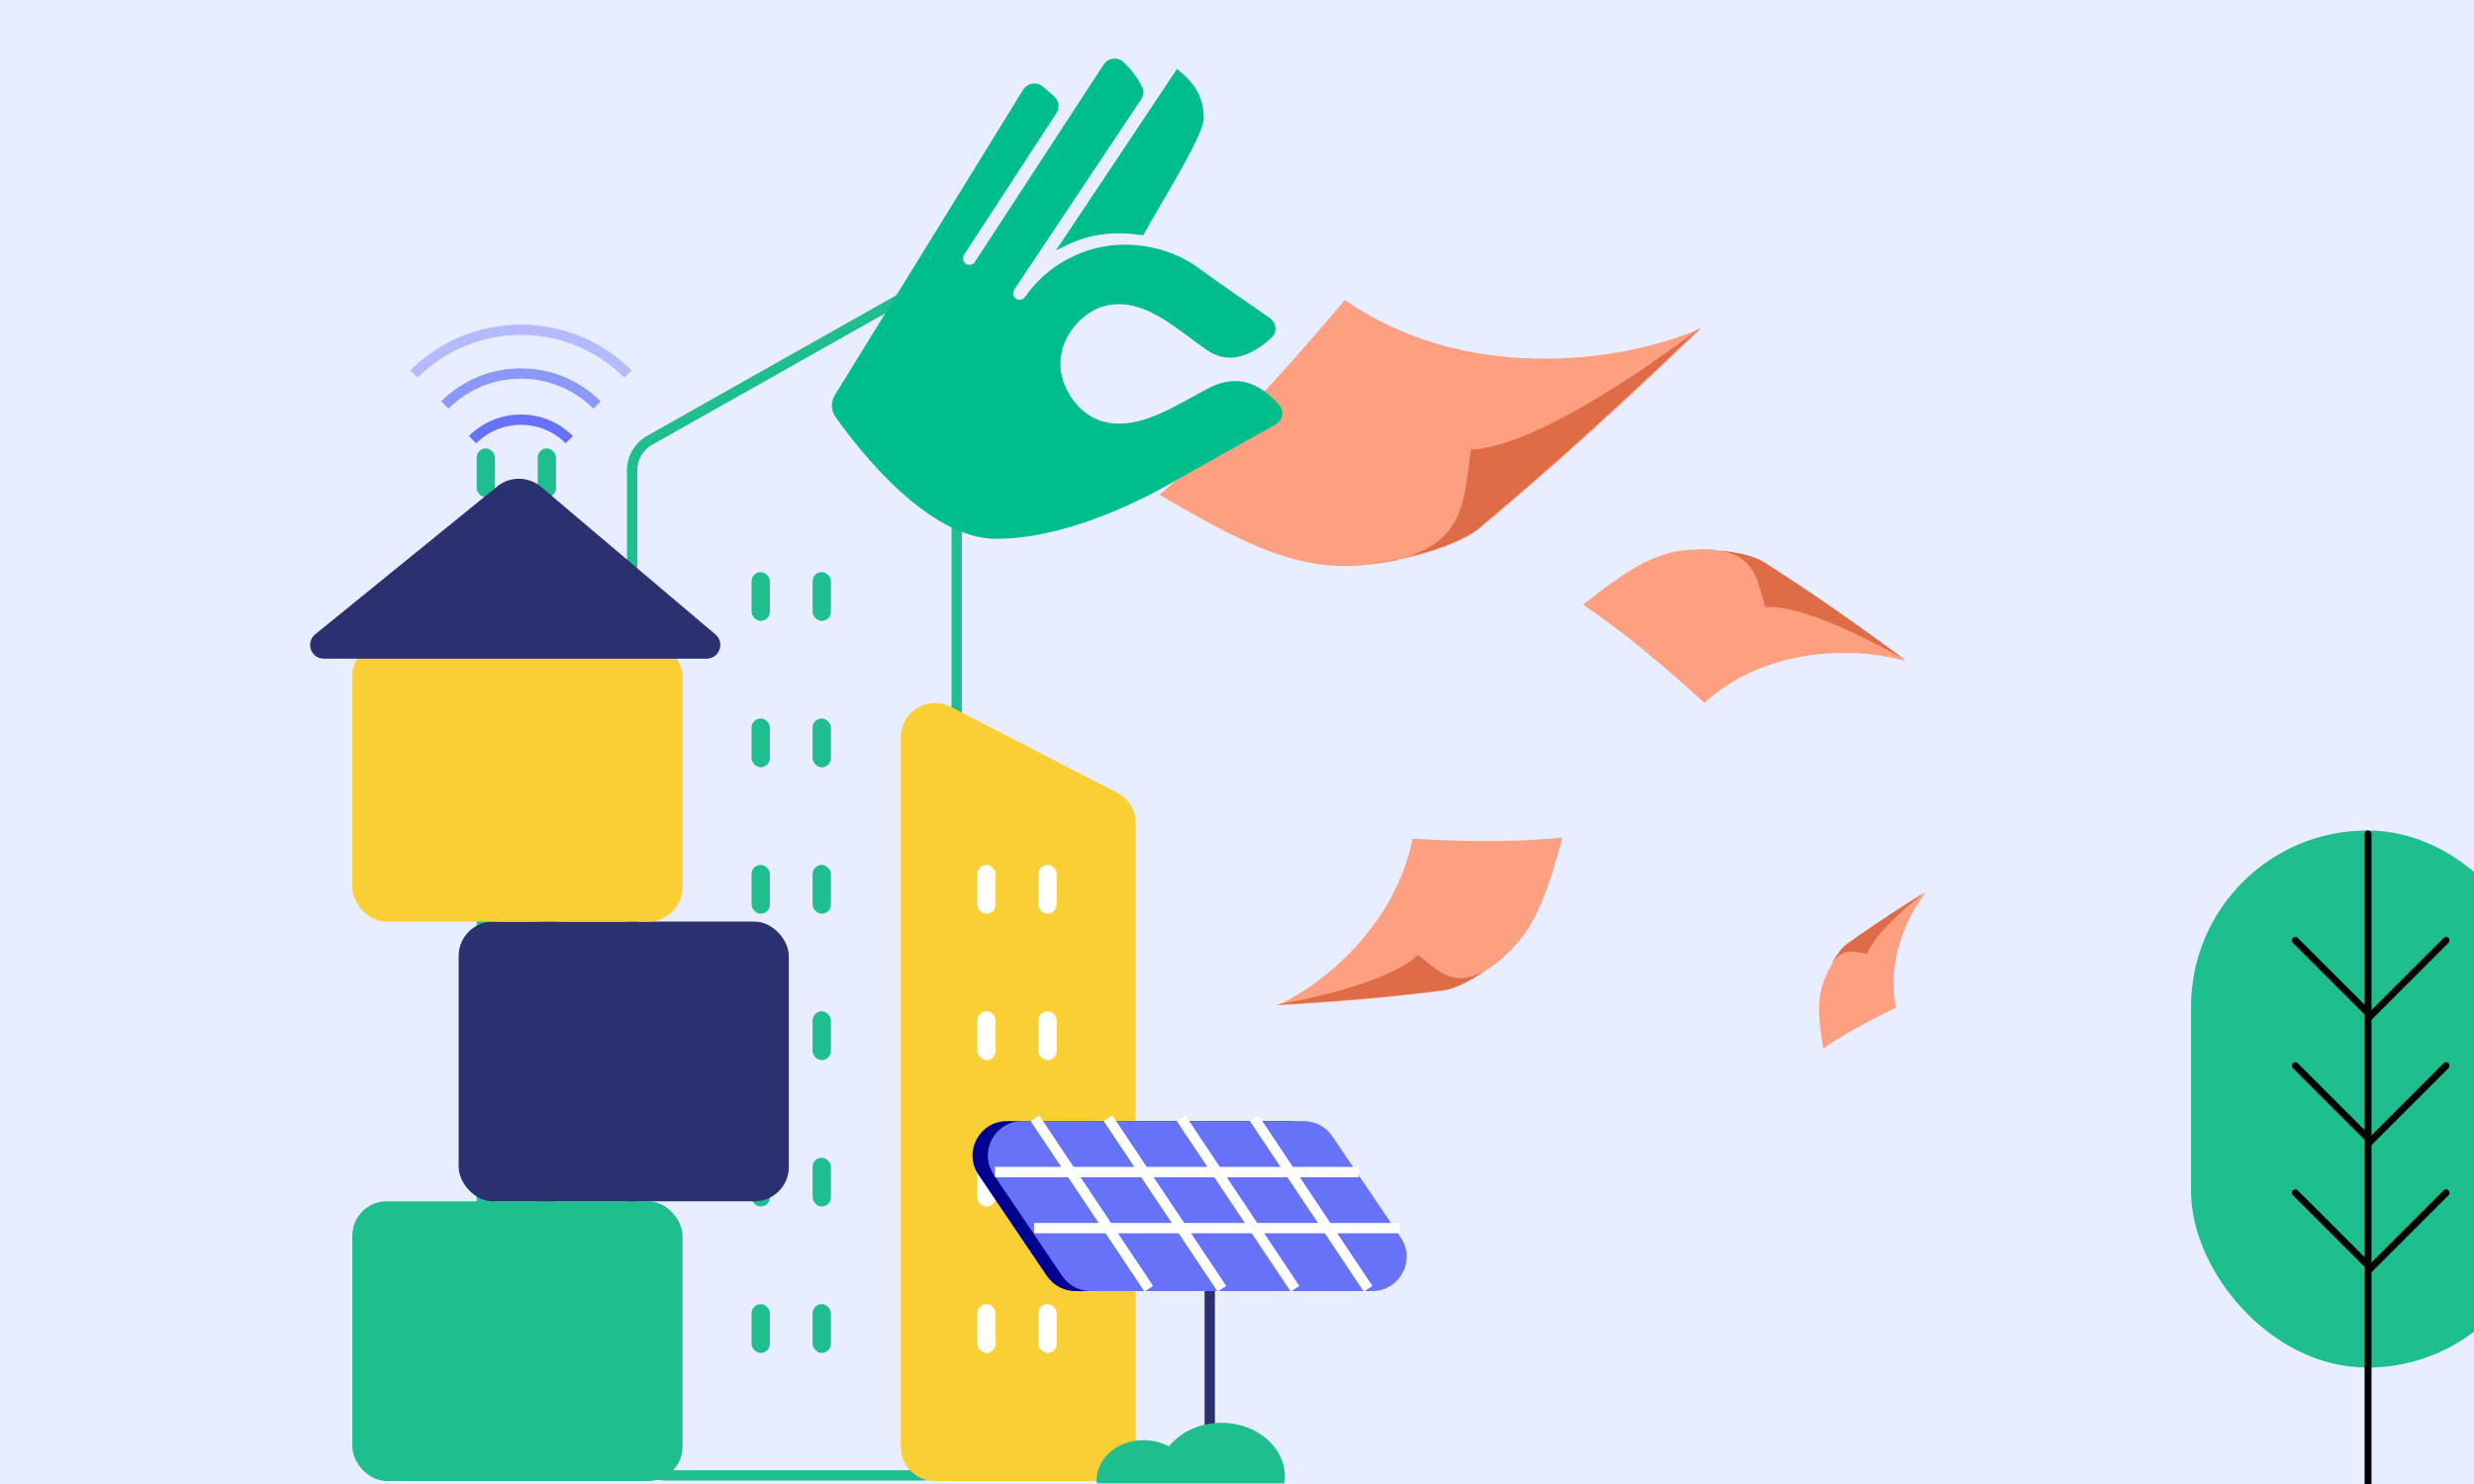 <svg width="360" height="216" viewBox="0 0 360 216" fill="none" xmlns="http://www.w3.org/2000/svg">
<rect x="0" y="0" width="360" height="216" fill="#333333" stroke="none"/>
<g clip-path="url(#clip0_971_10215)">
<rect width="361" height="216" transform="translate(-0.5)" fill="#E8EDFF"/>
<rect x="318.823" y="120.875" width="51.324" height="78.18" rx="25.662" fill="#1EBE8E"/>
<line x1="344.582" y1="216.459" x2="344.582" y2="121.375" stroke="black" stroke-linecap="round"/>
<path d="M355.935 136.877L344.971 147.842L334.006 136.877" stroke="black" stroke-linecap="round"/>
<path d="M355.935 155.115L344.971 166.08L334.006 155.115" stroke="black" stroke-linecap="round"/>
<path d="M355.935 173.615L344.971 184.58L334.006 173.615" stroke="black" stroke-linecap="round"/>
<path d="M185.844 146.336C193.231 142.963 203.108 134.21 205.554 122.071C214.497 122.615 221.659 122.497 227.372 121.907C225.307 129.265 223.635 135.113 218.952 139.13C218.025 139.98 217.172 140.637 216.383 141.132C213.834 142.926 211.514 144.001 210.173 144.171C205.992 144.701 198.427 145.644 185.844 146.336Z" fill="#FCA081"/>
<path d="M210.152 144.105C205.969 144.628 198.398 145.557 185.806 146.236C191.901 145.157 202.631 142.63 206.311 138.997C208.992 140.967 211.433 144.159 216.368 141.105C217.209 140.521 218.075 139.86 218.94 139.129C218.011 139.968 217.158 140.616 216.368 141.105C213.816 142.876 211.495 143.938 210.152 144.105Z" fill="#DE6D47"/>
<path d="M277.244 96.212C269.439 93.984 256.667 94.353 248.017 102.31C241.113 95.963 235.281 91.317 230.355 88.002C236.068 83.565 240.633 80.058 246.615 79.988C247.829 79.931 248.877 79.978 249.785 80.109C252.826 80.381 255.285 81.068 256.459 81.821C260.118 84.169 266.73 88.431 277.244 96.212Z" fill="#FCA081"/>
<path d="M256.642 81.787C260.269 84.114 266.824 88.337 277.243 96.054C271.782 92.918 261.818 87.901 256.861 88.393C255.82 85.058 255.651 80.904 250.014 80.109C249.019 80.025 247.96 79.985 246.863 80.003C248.071 79.941 249.113 79.982 250.014 80.109C253.036 80.367 255.478 81.041 256.642 81.787Z" fill="#DE6D47"/>
<path d="M280.245 129.894C277.371 133.477 274.463 140.266 275.942 146.642C271.441 148.802 267.959 150.792 265.291 152.613C264.68 148.591 264.209 145.386 265.617 142.229C265.884 141.579 266.157 141.039 266.434 140.593C267.287 139.06 268.186 137.927 268.806 137.485C270.736 136.106 274.234 133.618 280.245 129.894Z" fill="#FCA081"/>
<path d="M268.702 137.423C270.61 136.06 274.067 133.601 280.009 129.923C277.3 132.059 272.671 136.118 271.7 138.823C269.963 138.603 268.071 137.738 266.363 140.503C266.086 141.004 265.815 141.549 265.559 142.126C265.822 141.481 266.09 140.945 266.363 140.503C267.203 138.982 268.09 137.86 268.702 137.423Z" fill="#DE6D47"/>
<rect x="69.364" y="107.89" width="2.664" height="7.103" rx="1.332" fill="#1EBE8E"/>
<rect x="69.364" y="86.58" width="2.664" height="7.103" rx="1.332" fill="#1EBE8E"/>
<rect x="69.365" y="65.271" width="2.664" height="7.103" rx="1.332" fill="#1EBE8E"/>
<rect x="69.364" y="129.2" width="2.664" height="7.103" rx="1.332" fill="#1EBE8E"/>
<rect x="69.364" y="150.509" width="2.664" height="7.103" rx="1.332" fill="#1EBE8E"/>
<rect x="69.364" y="171.819" width="2.664" height="7.103" rx="1.332" fill="#1EBE8E"/>
<rect x="78.243" y="107.89" width="2.664" height="7.103" rx="1.332" fill="#1EBE8E"/>
<rect x="78.243" y="86.58" width="2.664" height="7.103" rx="1.332" fill="#1EBE8E"/>
<rect x="78.243" y="65.271" width="2.664" height="7.103" rx="1.332" fill="#1EBE8E"/>
<rect x="78.243" y="129.2" width="2.664" height="7.103" rx="1.332" fill="#1EBE8E"/>
<rect x="78.243" y="150.509" width="2.664" height="7.103" rx="1.332" fill="#1EBE8E"/>
<rect x="78.243" y="171.819" width="2.664" height="7.103" rx="1.332" fill="#1EBE8E"/>
<path d="M68.761 63.999C72.648 60.111 78.951 60.111 82.839 63.999" stroke="#6672F8" stroke-width="1.5"/>
<path opacity="0.7" d="M64.731 58.95C70.844 52.837 80.755 52.837 86.868 58.95" stroke="#6672F8" stroke-width="1.5"/>
<path opacity="0.4" d="M60.228 54.447C68.828 45.847 82.772 45.847 91.371 54.447" stroke="#6672F8" stroke-width="1.5"/>
<rect x="51.271" y="174.855" width="48.041" height="40.713" rx="5" fill="#1EBE8E"/>
<rect x="109.364" y="125.89" width="2.664" height="7.103" rx="1.332" fill="#1EBE8E"/>
<rect x="109.364" y="104.58" width="2.664" height="7.103" rx="1.332" fill="#1EBE8E"/>
<rect x="109.365" y="83.271" width="2.664" height="7.103" rx="1.332" fill="#1EBE8E"/>
<rect x="109.364" y="147.2" width="2.664" height="7.103" rx="1.332" fill="#1EBE8E"/>
<rect x="109.364" y="168.509" width="2.664" height="7.103" rx="1.332" fill="#1EBE8E"/>
<rect x="109.364" y="189.819" width="2.664" height="7.103" rx="1.332" fill="#1EBE8E"/>
<rect x="118.243" y="125.89" width="2.664" height="7.103" rx="1.332" fill="#1EBE8E"/>
<rect x="118.243" y="104.58" width="2.664" height="7.103" rx="1.332" fill="#1EBE8E"/>
<rect x="118.243" y="83.271" width="2.664" height="7.103" rx="1.332" fill="#1EBE8E"/>
<rect x="118.243" y="147.2" width="2.664" height="7.103" rx="1.332" fill="#1EBE8E"/>
<rect x="118.243" y="168.509" width="2.664" height="7.103" rx="1.332" fill="#1EBE8E"/>
<rect x="118.243" y="189.819" width="2.664" height="7.103" rx="1.332" fill="#1EBE8E"/>
<path d="M91.984 68.443C91.984 66.639 92.956 64.975 94.527 64.088L131.753 43.083C135.087 41.202 139.211 43.61 139.211 47.437V209.754C139.211 212.515 136.972 214.754 134.211 214.754H96.984C94.222 214.754 91.984 212.515 91.984 209.754V68.443Z" stroke="#1EBE8E" stroke-width="1.5"/>
<path d="M165.267 119.819C165.267 117.948 164.222 116.233 162.559 115.375L138.36 102.892C135.032 101.175 131.068 103.591 131.068 107.335V210.568C131.068 213.33 133.307 215.568 136.068 215.568H160.267C163.028 215.568 165.267 213.33 165.267 210.568V119.819Z" fill="#FACF35"/>
<rect x="66.742" y="134.143" width="48.041" height="40.713" rx="5" fill="#2A3070"/>
<rect x="51.271" y="93.43" width="48.041" height="40.713" rx="5" fill="#FACF35"/>
<path d="M72.358 70.804C74.225 69.287 76.906 69.314 78.742 70.869L104.105 92.347C105.526 93.551 104.675 95.873 102.812 95.873H47.134C45.251 95.873 44.411 93.508 45.873 92.321L72.358 70.804Z" fill="#2A3070"/>
<rect x="142.217" y="125.89" width="2.664" height="7.103" rx="1.332" fill="white"/>
<rect x="142.217" y="147.199" width="2.664" height="7.103" rx="1.332" fill="white"/>
<rect x="142.217" y="168.509" width="2.664" height="7.103" rx="1.332" fill="white"/>
<rect x="142.217" y="189.819" width="2.664" height="7.103" rx="1.332" fill="white"/>
<rect x="151.095" y="125.89" width="2.664" height="7.103" rx="1.332" fill="white"/>
<rect x="151.095" y="147.199" width="2.664" height="7.103" rx="1.332" fill="white"/>
<rect x="151.095" y="168.509" width="2.664" height="7.103" rx="1.332" fill="white"/>
<rect x="151.095" y="189.819" width="2.664" height="7.103" rx="1.332" fill="white"/>
<line x1="176.034" y1="187.155" x2="176.034" y2="215.568" stroke="#2A3070" stroke-width="1.5"/>
<path d="M142.379 170.981C140.135 167.66 142.515 163.182 146.522 163.182H187.503C189.164 163.182 190.716 164.007 191.646 165.383L201.602 180.121C203.845 183.441 201.466 187.919 197.458 187.919H156.477C154.816 187.919 153.264 187.095 152.334 185.718L142.379 170.981Z" fill="#000091"/>
<path d="M144.604 170.981C142.361 167.66 144.74 163.182 148.747 163.182H189.728C191.389 163.182 192.942 164.007 193.872 165.383L203.827 180.12C206.07 183.441 203.691 187.919 199.684 187.919H158.702C157.041 187.919 155.489 187.094 154.559 185.718L144.604 170.981Z" fill="#6672F8"/>
<line x1="144.779" y1="170.595" x2="197.717" y2="170.595" stroke="white" stroke-width="1.5"/>
<line x1="150.468" y1="178.758" x2="203.653" y2="178.758" stroke="white" stroke-width="1.5"/>
<line x1="150.598" y1="162.765" x2="167.172" y2="187.584" stroke="white" stroke-width="1.5"/>
<line x1="161.235" y1="162.765" x2="177.809" y2="187.584" stroke="white" stroke-width="1.5"/>
<line x1="171.871" y1="162.765" x2="188.445" y2="187.584" stroke="white" stroke-width="1.5"/>
<line x1="182.509" y1="162.765" x2="199.083" y2="187.584" stroke="white" stroke-width="1.5"/>
<path fill-rule="evenodd" clip-rule="evenodd" d="M159.588 215.904H186.903C186.949 215.587 186.973 215.263 186.973 214.935C186.973 210.602 182.838 207.09 177.738 207.09C174.56 207.09 171.758 208.453 170.096 210.529C169.034 209.954 167.772 209.62 166.418 209.62C162.634 209.62 159.567 212.226 159.567 215.441C159.567 215.597 159.574 215.751 159.588 215.904Z" fill="#1EBE8E"/>
<path d="M247.579 47.765C234.666 53.278 212.552 55.418 195.684 43.658C185.336 56.035 176.418 65.265 168.737 72.016C179.675 78.382 188.407 83.401 198.741 82.222C200.849 82.055 202.645 81.749 204.177 81.326C209.354 80.2 213.427 78.489 215.267 76.943C221 72.125 231.357 63.383 247.579 47.765Z" fill="#FCA081"/>
<path d="M215.244 76.823C220.963 72.006 231.292 63.268 247.473 47.654C238.776 54.276 222.74 65.149 214.051 65.426C213.044 71.391 213.741 78.564 204.183 81.206C202.481 81.577 200.66 81.884 198.76 82.102C200.862 81.934 202.654 81.628 204.183 81.206C209.346 80.079 213.409 78.369 215.244 76.823Z" fill="#DE6D47"/>
<path d="M155.224 35.68L153.667 36.429L171.269 10.041C173.652 11.899 175.158 13.951 175.158 17.21C175.158 19.684 169.281 28.964 166.342 34.254C162.343 33.643 158.849 33.937 155.224 35.68Z" fill="#00BE8C"/>
<path d="M144.96 78.427C134.947 78.427 124.782 65.233 121.552 60.649C120.889 59.708 120.884 58.479 121.488 57.499L148.866 13.09C149.477 12.099 150.809 11.829 151.715 12.561C152.331 13.059 152.927 13.578 153.493 14.131C154.133 14.757 154.195 15.746 153.706 16.496L140.271 37.093C139.993 37.515 140.126 38.126 140.544 38.401C140.98 38.685 141.568 38.562 141.853 38.128L160.583 9.419C161.225 8.435 162.585 8.202 163.438 9.009C164.591 10.099 165.59 11.326 166.234 12.784C166.48 13.34 166.379 13.977 166.042 14.483L147.583 42.164L147.454 42.455C147.434 42.567 147.419 42.668 147.426 42.782C147.429 42.884 147.456 42.992 147.5 43.084L147.613 43.275L147.92 43.535L148.029 43.587L148.357 43.649L148.495 43.636L148.869 43.505L148.977 43.417L149.138 43.248C151.877 39.326 155.988 36.705 160.711 35.866C165.433 35.028 170.733 36.33 174.121 38.819C176.548 40.601 181.905 44.305 184.748 46.262C185.735 46.942 185.917 48.341 185.033 49.15C182.44 51.524 179.014 53.263 175.72 51.021C172.264 48.662 168.337 44.983 164.116 44.366C160.829 43.884 157.886 45.248 155.825 48.202C154.061 50.734 153.819 53.795 155.165 56.578C156.738 59.819 159.434 61.627 162.755 61.665C167.397 61.717 172.119 58.399 176.081 56.395C180.169 54.335 183.537 55.909 186.188 59.007C186.949 59.897 186.623 61.232 185.602 61.803L170.935 70.004C170.282 70.39 157.078 78.427 144.96 78.427Z" fill="#00BE8C"/>
</g>
<defs>
<clipPath id="clip0_971_10215">
<rect width="361" height="216" fill="white" transform="translate(-0.5)"/>
</clipPath>
</defs>
</svg>
